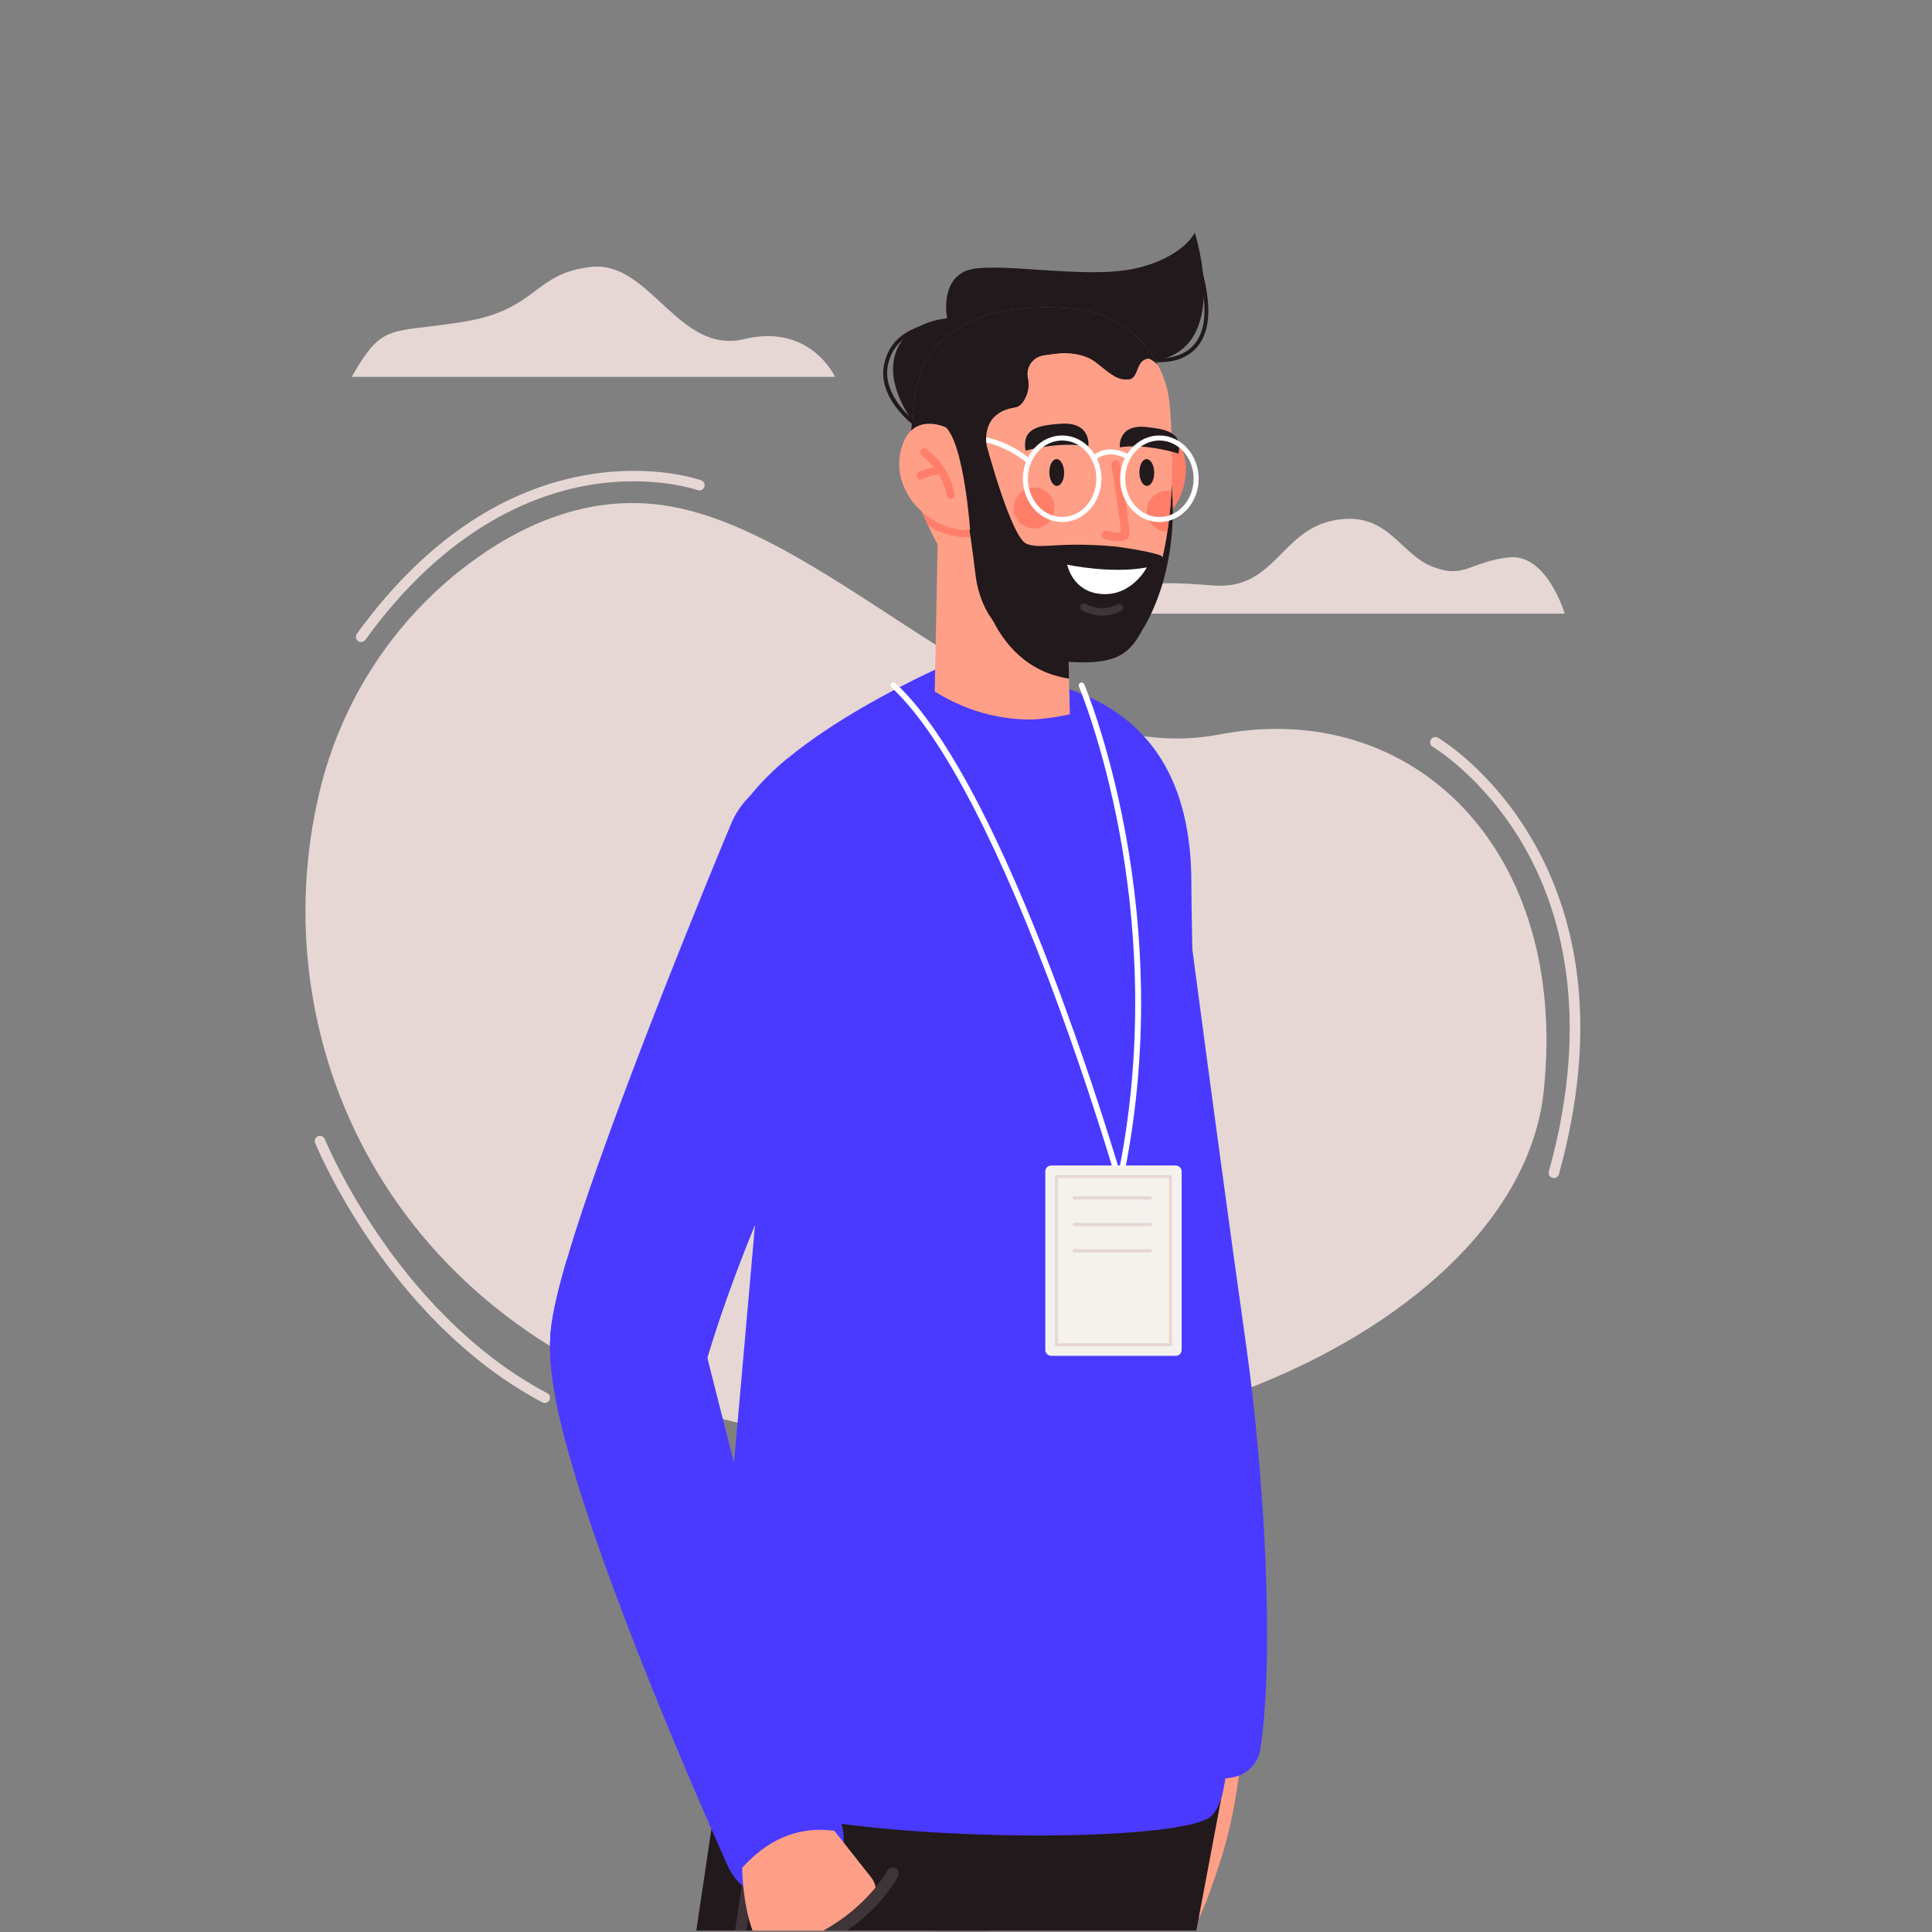 <svg width="274" height="274" viewBox="0 0 274 274" fill="none" xmlns="http://www.w3.org/2000/svg">
<rect x="0" y="0" width="274" height="274" fill="#808080" stroke="none"/>
<g clip-path="url(#clip0_66_302)">
<path d="M45.349 112.169C48.403 99.505 55.689 88.15 66.231 80.16C73.591 74.581 83.312 69.999 94.378 71.704C119.083 75.508 145.33 109.488 172.874 104.173C200.419 98.859 222.574 120.542 218.932 154.776C215.29 189.011 154.791 215.69 101.125 200.873C55.013 188.141 36.845 147.426 45.349 112.169Z" fill="#E6D7D4"/>
<path d="M221.911 87.028C221.911 87.028 219.392 78.42 213.933 79.05C208.475 79.68 207.635 82.199 203.017 80.31C198.398 78.421 196.719 72.333 189.161 73.802C181.604 75.272 180.764 83.669 172.156 83.039C163.549 82.41 160.61 82.2 157.461 87.028H221.911V87.028Z" fill="#E6D7D4"/>
<path d="M118.424 53.451C118.424 53.451 114.971 45.816 105.543 48.092C96.222 50.342 92.206 36.992 83.906 37.85C75.605 38.709 76.355 43.913 65.765 45.631C55.175 47.348 54.336 45.631 49.875 53.451H118.424Z" fill="#E6D7D4"/>
<path d="M220.374 167.08C220.698 167.08 220.995 166.866 221.086 166.538C223.906 156.392 224.768 146.828 223.647 138.114C222.748 131.122 220.578 124.66 217.199 118.907C211.434 109.094 204.24 104.811 203.937 104.633C203.584 104.427 203.132 104.545 202.925 104.898C202.719 105.249 202.838 105.702 203.19 105.908C203.261 105.95 210.401 110.215 215.965 119.725C221.099 128.498 225.907 143.673 219.661 166.142C219.552 166.535 219.783 166.943 220.175 167.052C220.242 167.071 220.309 167.08 220.374 167.08Z" fill="#E6D7D4"/>
<path d="M51.215 91.048C51.445 91.048 51.67 90.942 51.815 90.742C63.149 75.083 75.389 70.154 83.662 68.777C92.585 67.291 98.883 69.49 98.946 69.513C99.329 69.65 99.753 69.45 99.891 69.066C100.028 68.682 99.828 68.259 99.444 68.121C99.174 68.024 92.717 65.77 83.419 67.319C77.972 68.226 72.682 70.262 67.698 73.37C61.49 77.241 55.744 82.794 50.617 89.876C50.378 90.207 50.452 90.669 50.783 90.908C50.914 91.003 51.065 91.048 51.215 91.048Z" fill="#E6D7D4"/>
<path d="M77.259 198.971C77.524 198.971 77.78 198.828 77.913 198.577C78.104 198.216 77.966 197.769 77.604 197.579C66.505 191.721 58.518 182.234 53.772 175.307C48.624 167.792 46.085 161.607 46.06 161.546C45.907 161.167 45.476 160.985 45.097 161.139C44.719 161.293 44.538 161.724 44.691 162.102C44.717 162.165 47.316 168.497 52.554 176.142C57.393 183.207 65.548 192.887 76.915 198.886C77.024 198.943 77.142 198.971 77.259 198.971Z" fill="#E6D7D4"/>
<path d="M175.995 249.141C175.995 249.141 175.378 256.816 173.118 263.806C170.857 270.795 169.985 272.108 169.985 272.108C169.985 272.108 159.083 244.976 175.995 249.141Z" fill="#FF9F87"/>
<path d="M169.665 273.801L173.877 251.436L134.533 252.77L132.684 273.801H169.665Z" fill="#21191B"/>
<path d="M140.129 273.8C143.282 262.749 145.508 254.967 145.508 254.967L103.243 243.671L98.75 273.8H140.129Z" fill="#21191B"/>
<path d="M105.863 273.8L109.561 248.935C109.625 248.499 109.325 248.093 108.889 248.028C108.452 247.963 108.048 248.264 107.983 248.7L104.25 273.8H105.863Z" fill="#3F3538"/>
<path d="M175.004 252.028C176.956 251.618 178.444 250.027 178.747 248.055C180.815 234.549 179.24 208.552 176.759 191.005C172.066 157.826 165.834 109.722 165.834 109.722C161.701 132.081 159.168 223.811 165.525 250.849C168.842 252.141 172.023 252.654 175.004 252.028Z" fill="#4A3AFF"/>
<path d="M172.719 223.097C172.598 221.821 172.475 220.536 172.354 219.242C172.307 218.786 172.266 218.329 172.223 217.873C172.104 216.654 171.985 215.428 171.87 214.206C171.81 213.577 171.751 212.949 171.692 212.323C171.632 211.664 171.566 211.008 171.51 210.355C171.475 209.991 171.444 209.623 171.41 209.26C171.379 208.926 171.349 208.592 171.322 208.254C171.248 207.46 171.179 206.668 171.117 205.881C171.095 205.675 171.079 205.465 171.061 205.262C171.045 205.052 171.029 204.842 171.01 204.637C170.92 203.549 170.835 202.473 170.757 201.408C170.717 200.879 170.679 200.35 170.645 199.828C170.613 199.403 170.585 198.982 170.56 198.562C170.551 198.431 170.544 198.299 170.535 198.168C170.52 197.906 170.504 197.646 170.488 197.387C170.461 196.962 170.435 196.534 170.413 196.112C170.395 195.748 170.376 195.386 170.361 195.029C170.339 194.598 170.317 194.173 170.298 193.751C170.259 192.863 170.229 191.995 170.207 191.141C170.173 189.783 170.157 188.474 170.166 187.22C170.173 186.535 170.185 185.87 170.207 185.219C170.213 185.014 170.22 184.801 170.225 184.588C170.235 184.141 170.245 183.682 170.247 183.21C170.264 181.5 170.245 179.637 170.201 177.645C170.191 177.169 170.179 176.681 170.163 176.191C170.163 176.167 170.163 176.138 170.159 176.113C170.151 175.669 170.137 175.219 170.122 174.762C170.107 174.272 170.091 173.772 170.075 173.265C170.072 173.246 170.072 173.23 170.072 173.209C170.066 173.021 170.059 172.833 170.053 172.642C170.044 172.423 170.037 172.206 170.029 171.986C170.021 171.777 170.009 171.569 170.002 171.364C169.98 170.754 169.956 170.138 169.934 169.516C169.909 168.906 169.88 168.291 169.856 167.672C169.841 167.265 169.825 166.853 169.807 166.443C169.766 165.361 169.719 164.261 169.671 163.151C169.663 162.926 169.656 162.704 169.647 162.479C169.641 162.295 169.632 162.107 169.625 161.922C169.568 160.572 169.515 159.206 169.463 157.827C169.449 157.393 169.434 156.961 169.419 156.523C169.406 156.123 169.388 155.726 169.375 155.323C169.363 154.889 169.346 154.453 169.334 154.021C169.334 153.985 169.332 153.95 169.332 153.916C169.315 153.385 169.3 152.85 169.288 152.319C169.276 151.99 169.269 151.658 169.259 151.331C169.193 148.808 169.149 146.279 169.137 143.774C169.132 142.896 169.132 142.021 169.141 141.152C169.141 140.989 169.144 140.826 169.144 140.667C169.178 135.6 168.964 129.602 168.959 125.133C168.941 111.132 163.401 101.554 151.201 97.599L141.91 94.585C138.653 93.531 135.12 93.769 132.028 95.242C126.674 97.791 118.067 102.288 111.675 107.575C110.878 108.235 110.115 108.907 109.397 109.591C106.272 112.557 104 115.713 103.456 118.874C103.322 119.649 103.169 120.79 103 122.263C102.91 123.061 102.81 123.961 102.71 124.946C102.04 131.445 101.205 141.814 100.449 153.936C100.43 154.264 100.408 154.595 100.389 154.934C100.327 155.922 100.267 156.922 100.205 157.934C100.183 158.331 100.161 158.734 100.137 159.141C100.115 159.57 100.089 160.002 100.062 160.436C100.03 160.989 99.999 161.543 99.967 162.102C99.945 162.534 99.92 162.965 99.896 163.402C99.876 163.803 99.855 164.199 99.833 164.599C99.813 164.95 99.799 165.303 99.779 165.654C99.749 166.232 99.718 166.813 99.689 167.398C99.67 167.729 99.654 168.061 99.64 168.395C99.567 169.811 99.498 171.239 99.43 172.678C99.33 174.853 99.233 177.048 99.142 179.252C99.13 179.599 99.114 179.947 99.101 180.293C99.074 181.069 99.045 181.844 99.018 182.622C98.969 183.851 98.926 185.083 98.882 186.315C98.799 188.931 98.72 191.551 98.654 194.155C98.63 195.278 98.601 196.397 98.579 197.513C98.572 197.795 98.569 198.073 98.564 198.354C98.547 199.171 98.535 199.98 98.516 200.79C98.513 200.946 98.513 201.1 98.511 201.253C98.501 201.793 98.492 202.331 98.486 202.872C98.479 203.468 98.47 204.06 98.464 204.651C98.457 205.279 98.454 205.904 98.448 206.526C98.438 207.614 98.432 208.696 98.432 209.769C98.43 210.157 98.43 210.541 98.43 210.925V211.925C98.43 212.501 98.432 213.067 98.435 213.635C98.442 215.356 98.457 217.046 98.482 218.707C98.494 219.632 98.513 220.548 98.535 221.455C98.542 221.833 98.552 222.209 98.56 222.582C98.57 222.97 98.579 223.362 98.591 223.742C99.064 240.431 100.621 252.889 104 254.821C114.942 261.07 163.857 261.812 171.253 257.932C175.414 255.748 174.333 240.299 172.719 223.097ZM104.099 207.467L100.308 192.56C102.293 186.062 104.551 179.764 107.082 173.667L104.099 207.467Z" fill="#4A3AFF"/>
<path d="M117.417 217.132C117.037 217.132 116.71 216.844 116.668 216.458C116.624 216.044 116.924 215.673 117.338 215.629C117.419 215.62 125.631 214.69 134.771 209.645C143.174 205.007 154.115 195.829 158.524 178.444C158.627 178.041 159.036 177.797 159.44 177.899C159.843 178.001 160.088 178.411 159.985 178.814C157.978 186.73 154.495 193.671 149.634 199.447C145.744 204.068 140.971 207.953 135.446 210.994C126.047 216.168 117.843 217.091 117.498 217.128C117.471 217.13 117.443 217.132 117.417 217.132Z" fill="#4A3AFF"/>
<path d="M151.991 110.389C152.065 111.254 151.425 112.016 150.56 112.091C149.694 112.166 148.933 111.525 148.857 110.66C148.783 109.795 149.424 109.033 150.289 108.958C151.154 108.883 151.916 109.524 151.991 110.389Z" fill="#4A3AFF"/>
<path d="M152.608 117.515C152.683 118.381 152.042 119.142 151.177 119.218C150.311 119.293 149.55 118.651 149.475 117.786C149.4 116.921 150.041 116.159 150.906 116.085C151.771 116.01 152.533 116.65 152.608 117.515Z" fill="#4A3AFF"/>
<path d="M153.393 126.601C153.468 127.466 152.827 128.228 151.962 128.303C151.097 128.378 150.335 127.737 150.26 126.872C150.185 126.007 150.826 125.245 151.691 125.17C152.556 125.095 153.319 125.736 153.393 126.601Z" fill="#4A3AFF"/>
<path d="M151.329 106.856C151.32 106.856 151.31 106.857 151.3 106.857C140.006 107.293 131.251 100.877 130.885 100.604C130.608 100.398 130.55 100.007 130.756 99.729C130.962 99.452 131.354 99.395 131.631 99.601C131.718 99.665 140.411 106.026 151.252 105.608C151.597 105.595 151.888 105.863 151.901 106.208C151.914 106.544 151.66 106.828 151.329 106.856Z" fill="#4A3AFF"/>
<path d="M114.626 242.673C114.694 242.673 114.762 242.662 114.83 242.639C115.156 242.527 115.33 242.171 115.218 241.844C109.358 224.8 103.382 206.959 100.309 192.56C104.658 177.6 114.431 156.247 123.883 135.597C124.026 135.283 123.889 134.912 123.574 134.768C123.26 134.624 122.889 134.762 122.746 135.076C113.242 155.838 103.416 177.307 99.064 192.363C99.035 192.462 99.031 192.566 99.053 192.667C102.13 207.162 108.141 225.11 114.035 242.252C114.125 242.51 114.367 242.673 114.626 242.673Z" fill="#4A3AFF"/>
<path d="M119.27 145.042C119.391 145.042 119.514 145.007 119.622 144.933L126.5 140.244C126.785 140.049 126.859 139.661 126.665 139.375C126.471 139.09 126.081 139.016 125.796 139.211L118.917 143.9C118.632 144.095 118.559 144.484 118.753 144.769C118.874 144.946 119.07 145.042 119.27 145.042Z" fill="#4A3AFF"/>
<path d="M132.264 240.099C139.103 240.099 145.587 238.835 150.648 237.445C159.881 234.91 166.511 231.416 166.577 231.381C166.966 231.174 167.114 230.691 166.908 230.301C166.701 229.911 166.217 229.764 165.827 229.97C165.57 230.106 139.826 243.557 118.471 236.41C118.051 236.27 117.6 236.495 117.459 236.913C117.32 237.331 117.545 237.784 117.963 237.924C122.665 239.499 127.55 240.099 132.264 240.099Z" fill="#4A3AFF"/>
<path d="M138.417 247.588C142.129 247.588 145.928 247.204 148.961 246.045C149.373 245.887 149.58 245.426 149.423 245.014C149.265 244.602 148.802 244.396 148.391 244.552C139.981 247.764 124.556 244.55 124.402 244.517C123.971 244.425 123.547 244.701 123.455 245.133C123.364 245.565 123.639 245.989 124.07 246.08C124.498 246.171 131.295 247.588 138.417 247.588Z" fill="#4A3AFF"/>
<path d="M125.851 126.746L125.843 126.761C124.563 129.48 123.263 132.281 121.986 135.051L118.174 143.403C115.653 148.976 113.17 154.562 110.753 160.152C108.341 165.74 105.984 171.343 103.8 176.905C102.715 179.68 101.668 182.453 100.744 185.138C100.286 186.474 99.86 187.791 99.512 188.998C99.345 189.59 99.184 190.176 99.082 190.627C99.051 190.754 99.031 190.847 99.011 190.941L98.98 191.083C98.978 191.091 98.978 191.094 98.978 191.097V191.088C98.978 191.083 98.975 191.077 98.972 191.071C98.969 191.068 98.966 191.062 98.963 191.062V191.091C98.958 191.13 98.949 191.168 98.938 191.207C98.938 191.365 98.912 191.482 98.918 191.708C98.921 191.813 98.913 191.904 98.918 192.023L98.93 192.382C98.935 192.618 98.966 192.909 98.978 193.173L99.063 194.042C99.199 195.24 99.412 196.554 99.664 197.897C100.171 200.593 100.847 203.417 101.584 206.252C103.077 211.933 104.844 217.699 106.713 223.449C108.588 229.204 110.582 234.959 112.646 240.695C113.677 243.564 114.731 246.43 115.798 249.288L117.413 253.567L119.041 257.798L119.098 257.94C120.73 262.197 118.756 267.031 114.541 268.903C110.188 270.835 105.09 268.872 103.159 264.518L101.241 260.199L99.369 255.903C98.132 253.037 96.911 250.162 95.708 247.279C93.303 241.51 90.961 235.706 88.712 229.824C86.469 223.936 84.311 217.994 82.357 211.822C81.598 209.407 80.867 206.965 80.199 204.424C80.009 203.708 79.828 202.986 79.649 202.252C79.247 200.578 78.873 198.859 78.564 197.006L78.346 195.579C78.287 195.075 78.216 194.602 78.171 194.066L78.097 193.273C78.075 193.007 78.06 192.71 78.046 192.43C78.007 191.886 78.007 191.232 78.004 190.617L78.043 189.577L78.058 189.32L78.083 189.022L78.142 188.43L78.177 188.133L78.213 187.864L78.278 187.433C78.321 187.144 78.366 186.858 78.414 186.609C78.601 185.541 78.808 184.632 79.02 183.726C79.445 181.944 79.902 180.305 80.371 178.698C80.377 178.675 80.385 178.65 80.394 178.628C81.325 175.453 82.323 172.425 83.342 169.426C85.401 163.393 87.573 157.51 89.791 151.656C92.011 145.807 94.285 140.005 96.596 134.218L100.089 125.554C101.267 122.663 102.44 119.808 103.66 116.885C103.725 116.732 103.81 116.536 103.881 116.386C106.742 110.317 113.978 107.72 120.048 110.578C126.112 113.44 128.712 120.679 125.851 126.746Z" fill="#4A3AFF"/>
<path d="M127.31 119.733C127.27 119.748 127.23 119.759 127.19 119.768C126.834 119.836 126.471 119.64 126.341 119.29C124.444 114.175 121.593 110.918 117.868 109.607C114.876 108.554 111.788 108.924 109.398 109.588C110.116 108.905 110.879 108.233 111.676 107.573C113.747 107.304 116.065 107.374 118.368 108.186C122.536 109.651 125.694 113.212 127.754 118.765C127.899 119.155 127.7 119.589 127.31 119.733Z" fill="#4A3AFF"/>
<path d="M80.195 204.425C80.005 203.709 79.824 202.987 79.645 202.253C79.243 200.579 78.869 198.86 78.561 197.008L78.343 195.58C78.283 195.076 78.212 194.603 78.167 194.068L78.093 193.275C78.071 193.008 78.056 192.711 78.042 192.431C78.003 191.887 78.003 191.233 78 190.618L78.04 189.578L78.054 189.321L78.079 189.023L78.139 188.432L78.173 188.134L78.209 187.865L78.275 187.434C78.317 187.145 78.362 186.859 78.41 186.61C78.597 185.542 78.804 184.633 79.016 183.727C79.441 181.945 79.898 180.306 80.367 178.7C80.373 178.677 80.382 178.651 80.39 178.629C83.035 184.246 89.071 199.359 80.195 204.425Z" fill="#4A3AFF"/>
<path d="M117.275 273.801L122.586 270.932C122.612 270.917 122.638 270.904 122.663 270.89C124.318 269.972 124.74 267.779 123.574 266.289C121.639 263.818 118.321 259.637 118.321 259.637C112.74 258.934 108.639 261.186 105.262 264.886C105.262 264.886 105.273 269.826 106.722 273.801H117.275Z" fill="#FF9F87"/>
<path d="M120.142 273.8C125.155 270.317 127.233 266.365 127.37 266.096C127.589 265.668 127.419 265.145 126.992 264.926C126.564 264.706 126.04 264.876 125.82 265.303C125.783 265.373 123.189 270.264 116.762 273.8H120.142Z" fill="#3F3538"/>
<path d="M99.082 194.931C99.445 194.931 99.774 194.681 99.86 194.311C99.958 193.881 99.691 193.453 99.26 193.353L89.142 191.024C88.713 190.927 88.284 191.194 88.185 191.623C88.085 192.054 88.354 192.482 88.784 192.581L98.902 194.911C98.962 194.925 99.022 194.931 99.082 194.931Z" fill="#4A3AFF"/>
<path d="M89.498 196.638C89.598 196.638 89.7 196.62 89.798 196.58L95.961 194.085C96.37 193.92 96.567 193.454 96.402 193.045C96.237 192.636 95.77 192.439 95.362 192.605L89.199 195.099C88.789 195.265 88.593 195.73 88.757 196.139C88.884 196.45 89.183 196.638 89.498 196.638Z" fill="#4A3AFF"/>
<path d="M129.349 59.589C129.349 59.589 125.491 54.647 127.011 50.08C128.53 45.513 134.328 45.148 134.328 45.148C134.328 45.148 133.279 40.124 136.841 38.48C140.403 36.836 153.659 39.71 160.93 38.092C167.804 36.562 169.447 33 169.447 33C169.447 33 174.736 49.348 163.871 51.13C153.007 52.911 133.457 51.927 129.349 59.589Z" fill="#21191B"/>
<path d="M129.791 60.475C129.563 60.311 124.238 56.389 125.432 51.472C126.508 47.04 130.412 46.147 133.548 45.43C133.94 45.34 134.31 45.255 134.669 45.166L134.802 45.697C134.437 45.788 134.065 45.873 133.67 45.963C130.525 46.683 126.961 47.498 125.965 51.601C124.858 56.16 130.06 59.993 130.113 60.031L129.791 60.475Z" fill="#21191B"/>
<path d="M164.482 51.371C163.783 51.371 163.306 51.293 163.25 51.283L163.343 50.743C163.38 50.749 167.159 51.358 169.307 48.919C171.187 46.785 171.323 43.007 169.709 37.692L170.234 37.532C171.907 43.045 171.732 46.999 169.716 49.285C168.149 51.062 165.875 51.371 164.482 51.371Z" fill="#21191B"/>
<path d="M151.728 101.295C151.728 101.295 151.71 101.302 151.67 101.313C151.323 101.393 149.394 101.837 146.698 102.032H146.669C143.081 102.119 137.961 101.436 132.566 98.069L132.769 87.785L132.986 76.746L135.518 77.52L151.283 82.333L151.583 95.174L151.728 101.295Z" fill="#FF9F87"/>
<path d="M138.438 79.776C138.438 79.776 139.512 94.378 151.61 96.245L151.283 82.332L138.438 79.776Z" fill="#21191B"/>
<path d="M160.675 60.837C160.675 60.837 165.388 57.929 167.647 63.678C169.906 69.428 164.688 76.759 159.325 75.565C159.325 75.565 158.551 63.793 160.675 60.837Z" fill="#FF7E6A"/>
<path d="M162.031 89.276C162.031 89.276 167.405 81.503 166.134 68.452C166.134 68.452 164.783 78.632 163.222 80.317L162.031 89.276Z" fill="#21191B"/>
<path d="M166.132 69.669C166.029 71.568 165.849 73.491 165.567 75.386C165.385 76.621 165.158 77.845 164.879 79.041C163.89 83.302 162.258 87.214 159.672 90.106C154.629 95.742 147.467 93.286 141.351 87.781C137.378 84.209 133.845 79.34 131.627 74.569V74.565C131.305 73.87 131.006 73.183 130.742 72.495C129.772 69.982 129.216 67.556 129.193 65.419C129.185 64.659 129.185 63.93 129.195 63.229C129.205 62.434 129.228 61.68 129.262 60.957C129.286 60.488 129.316 60.029 129.35 59.589C129.477 57.901 129.679 56.426 129.966 55.12C131.124 49.887 133.684 47.38 138.311 45.286C141.68 43.756 147.363 43.243 152.651 43.837C157.723 44.404 161.997 47.481 164.238 51.793C164.44 52.168 164.618 52.55 164.782 52.944C164.785 52.946 164.785 52.953 164.789 52.957C165.38 54.365 165.755 55.882 165.893 57.473C166.184 60.947 166.369 65.24 166.132 69.669Z" fill="#FF9F87"/>
<path d="M166.133 69.669C166.03 71.568 165.851 73.491 165.569 75.386C165.557 75.387 165.544 75.387 165.531 75.387C163.935 75.387 162.641 74.093 162.641 72.497C162.641 70.899 163.935 69.606 165.531 69.606C165.737 69.606 165.938 69.628 166.133 69.669Z" fill="#FF7E6A"/>
<path d="M149.543 72.045C149.543 73.642 148.249 74.936 146.652 74.936C145.056 74.936 143.762 73.641 143.762 72.045C143.762 70.449 145.056 69.154 146.652 69.154C148.249 69.154 149.543 70.448 149.543 72.045Z" fill="#FF7E6A"/>
<path d="M145.443 63.916C145.443 63.916 150.387 62.525 154.348 63.323C154.348 63.323 154.884 59.772 150.387 60.095C147.124 60.329 144.94 60.811 145.443 63.916Z" fill="#21191B"/>
<path d="M167.133 64.324C167.133 64.324 162.555 62.839 158.817 63.44C158.817 63.44 158.445 60.096 162.644 60.564C165.692 60.903 167.718 61.434 167.133 64.324Z" fill="#21191B"/>
<path d="M130.742 72.497C131.008 73.182 131.304 73.871 131.626 74.564V74.568C134.046 76.066 136.369 76.201 137.133 76.201C137.275 76.201 137.365 76.197 137.391 76.193C137.699 76.175 137.934 75.908 137.916 75.598C137.897 75.29 137.623 75.055 137.32 75.073C137.301 75.073 137.23 75.077 137.121 75.077C136.327 75.078 133.391 74.905 130.742 72.497Z" fill="#FF7E6A"/>
<path d="M161.847 89.62C159.85 93.3 157.555 94.344 150.56 93.804C146.937 93.525 143.089 91.04 140.822 88.01C139.091 85.702 138.499 82.98 138.311 81.236C137.878 77.266 135.979 64.856 135.915 64.42C133.876 64.306 131.46 63.669 129.195 63.229C129.199 62.84 129.209 62.461 129.219 62.088C129.232 61.703 129.246 61.327 129.262 60.958C129.286 60.488 129.316 60.028 129.349 59.589C129.476 57.902 129.678 56.425 129.966 55.12C131.124 49.886 133.683 47.38 138.31 45.286C141.679 43.756 147.362 43.243 152.65 43.837C157.605 44.39 161.802 47.34 164.08 51.5C164.134 51.597 164.188 51.694 164.238 51.792C164.171 51.712 164.097 51.631 164.017 51.554C161.159 48.782 151.382 49.849 147.98 50.386C146.638 50.601 145.695 51.755 145.695 53.053C145.695 53.244 145.715 53.439 145.759 53.633C145.933 54.428 145.879 55.261 145.584 56.019C145.279 56.807 144.759 57.652 143.923 57.777C142.611 57.974 141.715 58.441 141.105 59.028C139.384 60.666 139.944 63.229 139.944 63.229C139.944 63.229 143.43 76.314 145.614 77.135C147.799 77.954 149.798 76.759 158.213 77.508C158.213 77.508 162.846 78.122 164.53 78.752C164.674 78.806 164.788 78.904 164.879 79.041C165.813 80.487 163.675 86.255 161.847 89.62Z" fill="#21191B"/>
<path d="M155.272 87.216C154.228 87.022 153.528 86.616 153.473 86.583C153.219 86.431 153.135 86.103 153.286 85.848C153.437 85.594 153.766 85.509 154.02 85.66C154.115 85.716 156.214 86.911 158.463 85.715C158.723 85.576 159.049 85.675 159.188 85.937C159.327 86.198 159.228 86.522 158.966 86.662C157.595 87.391 156.274 87.402 155.272 87.216Z" fill="#3F3538"/>
<path d="M151.355 80.083C151.355 80.083 157.572 81.424 162.642 80.474C162.642 80.474 160.38 84.905 155.684 84.183C152.019 83.62 151.355 80.083 151.355 80.083Z" fill="white"/>
<path d="M164.082 51.499C164.062 51.52 164.038 51.536 164.018 51.553C161.159 48.782 151.383 49.849 147.981 50.385C146.639 50.6 145.696 51.754 145.696 53.053C145.696 53.244 145.716 53.438 145.76 53.633C145.934 54.428 145.88 55.26 145.585 56.018C145.28 56.807 144.76 57.652 143.924 57.776C142.612 57.974 141.716 58.44 141.106 59.028C135.54 59.706 129.709 61.9 129.219 62.088C129.232 61.702 129.246 61.326 129.262 60.957C129.286 60.488 129.316 60.028 129.349 59.589C129.476 57.901 129.678 56.424 129.966 55.12C131.124 49.886 133.683 47.38 138.31 45.286C141.679 43.756 147.362 43.242 152.65 43.836C157.606 44.39 161.803 47.34 164.082 51.499Z" fill="#21191B"/>
<path d="M148.957 50.243C148.957 50.243 152.999 49.44 155.491 51.45C157.983 53.459 158.568 53.878 160.038 53.813C161.589 53.745 161.002 50.858 163.02 50.862C165.038 50.865 152.946 46.296 148.957 50.243Z" fill="#21191B"/>
<path d="M134.156 60.617C134.156 60.617 128.976 58.095 127.703 64.14C126.43 70.185 132.314 75.495 137.581 75.125C137.581 75.125 136.742 63.178 134.156 60.617Z" fill="#FF9F87"/>
<path d="M134.803 70.741C134.543 70.735 134.314 70.546 134.267 70.281C133.607 66.567 130.779 64.622 130.75 64.603C130.495 64.431 130.427 64.085 130.599 63.829C130.77 63.574 131.116 63.505 131.371 63.675C131.503 63.764 134.619 65.889 135.365 70.084C135.419 70.388 135.217 70.678 134.914 70.731C134.877 70.739 134.84 70.742 134.803 70.741Z" fill="#FF7E6A"/>
<path d="M130.51 68.025C130.314 68.02 130.126 67.912 130.029 67.726C129.886 67.453 129.991 67.116 130.264 66.973C130.34 66.933 132.147 65.999 133.616 66.27C133.919 66.326 134.119 66.617 134.063 66.919C134.007 67.223 133.716 67.423 133.413 67.367C132.51 67.201 131.207 67.74 130.781 67.962C130.695 68.007 130.602 68.028 130.51 68.025Z" fill="#FF7E6A"/>
<path d="M158.589 76.737C157.88 76.737 157.105 76.574 156.691 76.473C156.367 76.394 156.169 76.067 156.248 75.743C156.327 75.419 156.653 75.221 156.978 75.3C157.757 75.489 158.637 75.575 158.984 75.506C158.942 74.514 158.271 69.982 157.618 65.953C157.565 65.623 157.788 65.314 158.117 65.26C158.447 65.205 158.757 65.43 158.81 65.76C159.158 67.907 160.285 74.976 160.182 75.803C160.149 76.072 160.002 76.309 159.77 76.469C159.482 76.668 159.05 76.737 158.589 76.737Z" fill="#FF7E6A"/>
<path d="M150.918 66.993C150.937 68.042 150.482 68.9 149.903 68.91C149.324 68.921 148.839 68.079 148.821 67.03C148.802 65.982 149.257 65.123 149.836 65.113C150.416 65.103 150.9 65.945 150.918 66.993Z" fill="#21191B"/>
<path d="M163.688 66.993C163.706 68.042 163.251 68.9 162.673 68.91C162.093 68.921 161.609 68.079 161.59 67.03C161.572 65.982 162.027 65.123 162.606 65.113C163.185 65.103 163.67 65.945 163.688 66.993Z" fill="#21191B"/>
<path d="M158.859 67.898C158.859 64.513 161.357 61.759 164.429 61.759C167.5 61.759 169.997 64.513 169.997 67.898C169.997 71.283 167.5 74.036 164.429 74.036C161.358 74.036 158.859 71.283 158.859 67.898ZM159.575 67.898C159.575 70.889 161.752 73.321 164.429 73.321C167.105 73.321 169.283 70.889 169.283 67.898C169.283 64.907 167.105 62.474 164.429 62.474C161.752 62.474 159.575 64.907 159.575 67.898Z" fill="white"/>
<path d="M145.066 67.898C145.066 64.513 147.565 61.759 150.636 61.759C153.707 61.759 156.205 64.513 156.205 67.898C156.205 71.283 153.707 74.036 150.636 74.036C147.564 74.036 145.066 71.283 145.066 67.898ZM145.781 67.898C145.781 70.889 147.959 73.321 150.635 73.321C153.312 73.321 155.489 70.889 155.489 67.898C155.489 64.907 153.312 62.474 150.635 62.474C147.959 62.474 145.781 64.907 145.781 67.898Z" fill="white"/>
<path d="M139.859 62.015C142.802 62.651 144.89 64.12 145.797 64.863C146.095 65.106 146.265 65.271 146.297 65.302L145.797 65.813C145.79 65.806 145.686 65.706 145.494 65.545C144.765 64.933 142.753 63.436 139.879 62.764L139.859 62.015Z" fill="white"/>
<path d="M155.366 65.243C157.347 63.535 159.709 65.067 159.809 65.132L160.206 64.538C160.177 64.519 157.295 62.635 154.898 64.702L155.366 65.243Z" fill="white"/>
<path d="M158.793 167.989C158.61 167.989 158.449 167.869 158.398 167.692C158.358 167.554 154.329 153.621 148.393 138.07C140.551 117.527 132.961 103.502 126.442 97.51C126.274 97.356 126.263 97.096 126.417 96.929C126.57 96.762 126.831 96.751 126.998 96.904C130.697 100.304 134.692 106.137 138.872 114.241C142.205 120.704 145.668 128.624 149.163 137.781C153.948 150.319 157.496 161.805 158.721 165.889C162.521 146.769 160.869 129.416 158.77 118.099C156.431 105.488 153.049 97.448 153.015 97.368C152.926 97.159 153.024 96.917 153.233 96.828C153.441 96.74 153.683 96.837 153.772 97.046C153.806 97.126 157.218 105.232 159.574 117.924C160.957 125.376 161.714 132.932 161.821 140.384C161.956 149.701 161.072 158.879 159.195 167.664C159.155 167.848 158.995 167.982 158.807 167.989C158.803 167.989 158.798 167.989 158.793 167.989Z" fill="white"/>
<path d="M149.089 192.289H166.74C167.205 192.289 167.583 191.911 167.583 191.446V166.136C167.583 165.671 167.205 165.293 166.74 165.293H149.089C148.624 165.293 148.246 165.67 148.246 166.136V191.446C148.246 191.911 148.624 192.289 149.089 192.289Z" fill="#F5F2EE"/>
<path d="M152.377 170.128H163.126C163.256 170.128 163.362 170.022 163.362 169.892C163.362 169.762 163.256 169.656 163.126 169.656H152.377C152.246 169.656 152.141 169.762 152.141 169.892C152.141 170.022 152.246 170.128 152.377 170.128Z" fill="#E6D7D4"/>
<path d="M152.377 173.903H163.126C163.256 173.903 163.362 173.798 163.362 173.667C163.362 173.537 163.256 173.431 163.126 173.431H152.377C152.246 173.431 152.141 173.537 152.141 173.667C152.141 173.798 152.246 173.903 152.377 173.903Z" fill="#E6D7D4"/>
<path d="M152.377 177.626H163.126C163.256 177.626 163.362 177.52 163.362 177.39C163.362 177.259 163.256 177.153 163.126 177.153H152.377C152.246 177.153 152.141 177.259 152.141 177.39C152.141 177.52 152.246 177.626 152.377 177.626Z" fill="#E6D7D4"/>
<path d="M166.009 190.921H149.819C149.705 190.921 149.613 190.829 149.613 190.715V166.866C149.613 166.752 149.705 166.66 149.819 166.66H166.009C166.123 166.66 166.215 166.752 166.215 166.866V190.715C166.215 190.829 166.123 190.921 166.009 190.921ZM150.024 190.51H165.804V167.072H150.024V190.51Z" fill="#E6D7D4"/>
</g>
<defs>
<clipPath id="clip0_66_302">
<rect width="274" height="274" fill="white"/>
</clipPath>
</defs>
</svg>
